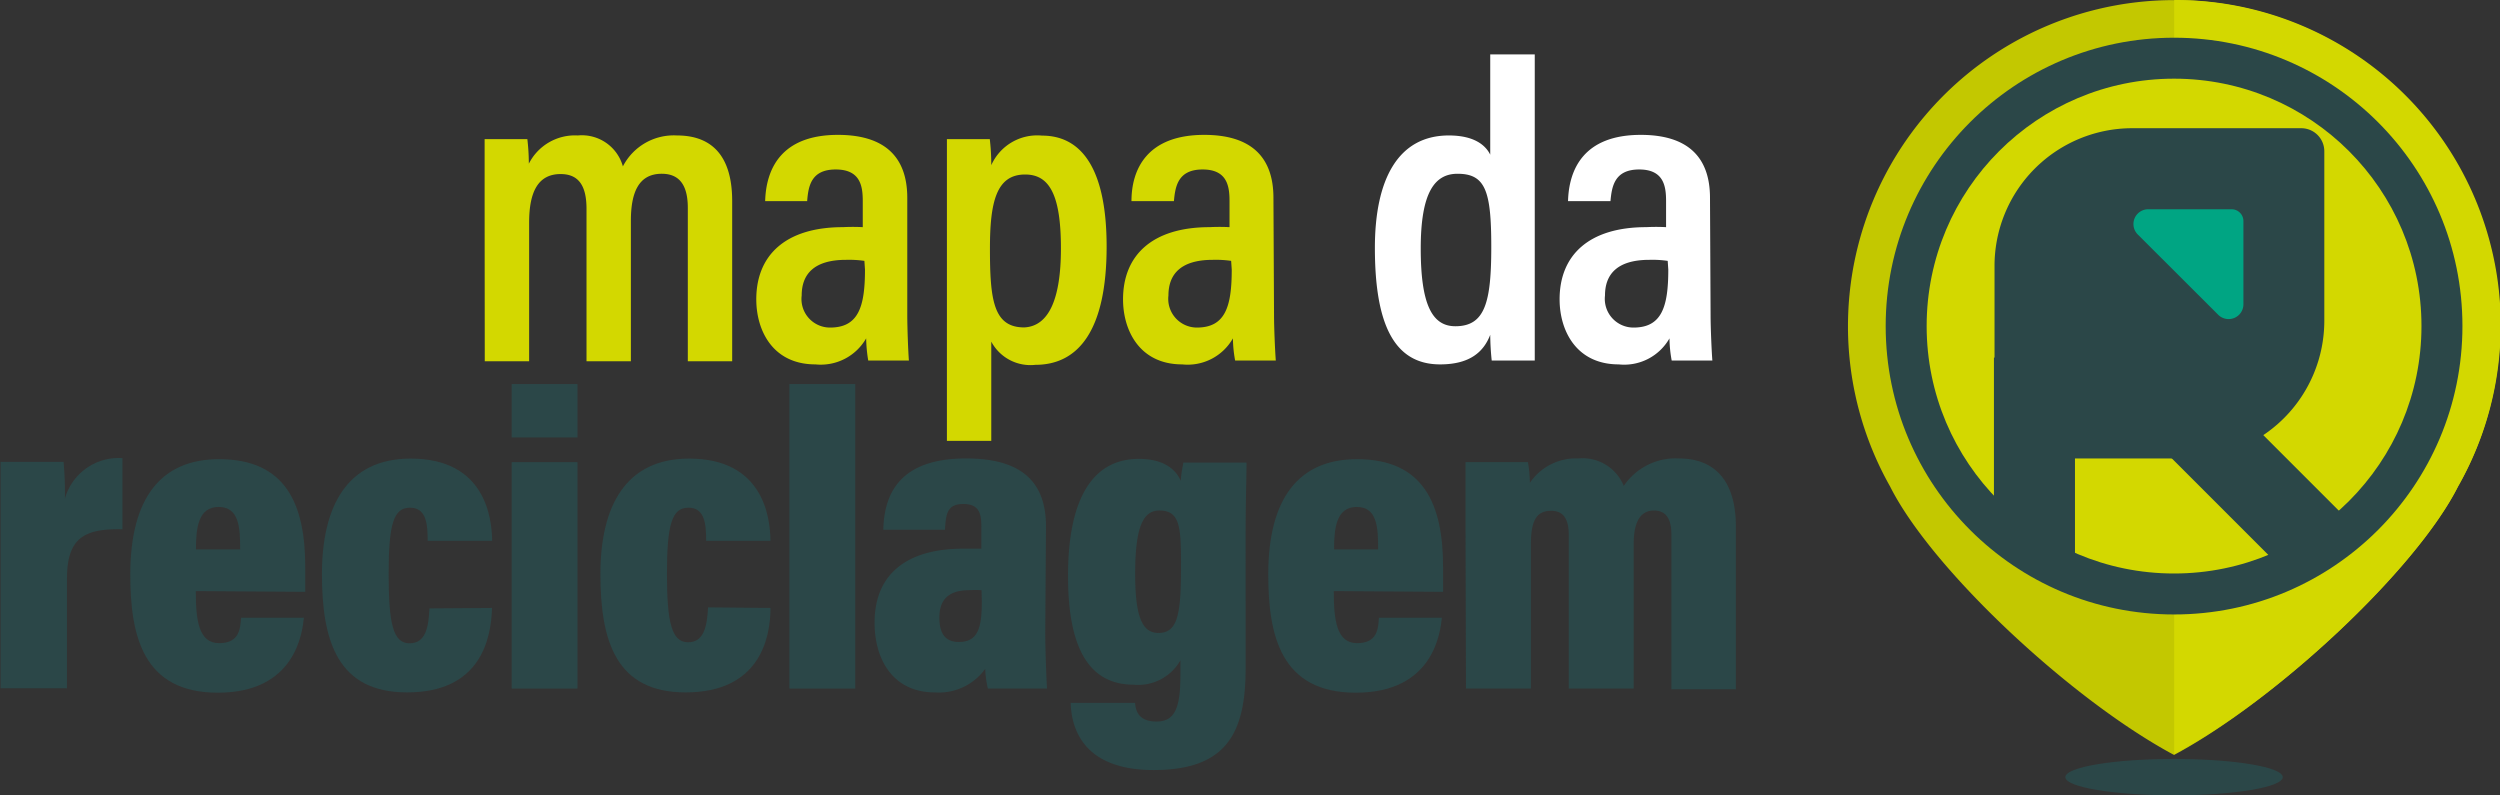 <svg id="Camada_1" data-name="Camada 1" xmlns="http://www.w3.org/2000/svg" viewBox="0 0 169.05 53.78"><rect x="0" y="0" width="169.05" height="53.78" fill="#333333" stroke="none"/><defs><style>.cls-1{fill:#2b4748;}.cls-2{fill:#d3d800;}.cls-3{fill:#fff;}.cls-4{fill:#c3c800;}.cls-5{fill:#00a583;}</style></defs><title>logo-mapadareciclagem</title><path class="cls-1" d="M119.6,628c0-2.59,0-4.17,0-5.2h4.26a24.17,24.17,0,0,1,.09,2.48,3.77,3.77,0,0,1,3.89-2.73v4.81c-2.61-.06-3.75.61-3.75,3.33v7.42H119.6Z" transform="translate(-119.56 -591.57)"/><path class="cls-1" d="M132.8,631.54c0,2,.2,3.52,1.58,3.52s1.43-1,1.48-1.72h4.25c-.11,1-.56,5.07-5.82,5.07-5.09,0-5.92-3.89-5.92-8,0-5.16,2.07-7.79,6-7.79,4.53,0,5.83,3.06,5.83,7.29,0,.52,0,1.36,0,1.68Zm3-2.82c0-1.49-.07-2.87-1.46-2.87s-1.53,1.46-1.53,2.87Z" transform="translate(-119.56 -591.57)"/><path class="cls-1" d="M152.83,632.68c-.06,2.17-.82,5.71-5.74,5.71-4.68,0-5.76-3.43-5.76-8s1.69-7.81,6-7.81c5,0,5.49,3.94,5.51,5.56h-4.36c0-1.14-.09-2.24-1.2-2.24s-1.44,1.12-1.44,4.48.3,4.69,1.41,4.69,1.29-1.11,1.35-2.36Z" transform="translate(-119.56 -591.57)"/><path class="cls-1" d="M154.16,622.82h4.45v15.31h-4.45Zm0-5.28h4.45v3.61h-4.45Z" transform="translate(-119.56 -591.57)"/><path class="cls-1" d="M171.66,632.68c0,2.17-.82,5.71-5.74,5.71-4.68,0-5.76-3.43-5.76-8s1.69-7.81,6-7.81c5,0,5.48,3.94,5.5,5.56h-4.35c0-1.14-.09-2.24-1.2-2.24s-1.45,1.12-1.45,4.48S165,635,166.09,635s1.28-1.11,1.35-2.36Z" transform="translate(-119.56 -591.57)"/><path class="cls-1" d="M172.94,638.13V617.54h4.45v20.59Z" transform="translate(-119.56 -591.57)"/><path class="cls-1" d="M190.24,634.36c0,1,.07,3,.12,3.77h-4a6.89,6.89,0,0,1-.18-1.33,3.87,3.87,0,0,1-3.42,1.59c-2.71,0-4.06-2.09-4.06-4.72,0-3.34,2.25-5,6-5,.45,0,.91,0,1.22,0v-1.49c0-.83-.12-1.53-1.21-1.53s-1.19.64-1.25,1.74h-4.17c.06-2.71,1.37-4.82,5.6-4.82,3.56,0,5.4,1.43,5.4,4.59Zm-4.31-2.88a5.7,5.7,0,0,0-.85,0c-1.54,0-2,.81-2,1.85s.37,1.65,1.32,1.65c1.31,0,1.55-1,1.55-2.74Z" transform="translate(-119.56 -591.57)"/><path class="cls-1" d="M203.79,636.76c0,4.39-1.3,6.88-6.23,6.88-4.39,0-5.54-2.41-5.6-4.54h4.35c.05.49.19,1.26,1.46,1.26s1.61-1,1.61-3.14v-1a3.28,3.28,0,0,1-3.15,1.65c-3.21,0-4.45-2.77-4.45-7.36,0-5.34,1.74-7.91,4.78-7.91,1.84,0,2.56.83,2.85,1.49,0-.38.11-.91.17-1.24h4.27c0,.93-.06,2.61-.06,4.8Zm-7.47-6.39c0,3,.51,4,1.58,4,1.28,0,1.52-1.24,1.52-4.36,0-2.66,0-3.92-1.46-3.92C196.89,626.09,196.32,627.12,196.32,630.37Z" transform="translate(-119.56 -591.57)"/><path class="cls-1" d="M209.75,631.54c0,2,.2,3.52,1.58,3.52s1.43-1,1.47-1.72h4.26c-.11,1-.56,5.07-5.82,5.07-5.09,0-5.92-3.89-5.92-8,0-5.16,2.07-7.79,6-7.79,4.52,0,5.82,3.06,5.82,7.29,0,.52,0,1.36,0,1.68Zm3-2.82c0-1.49-.06-2.87-1.45-2.87s-1.53,1.46-1.53,2.87Z" transform="translate(-119.56 -591.57)"/><path class="cls-1" d="M218.66,627.55c0-3,0-4.08,0-4.73h4.22a8.91,8.91,0,0,1,.13,1.4,3.76,3.76,0,0,1,3.28-1.65,3,3,0,0,1,3.07,1.86,4.22,4.22,0,0,1,3.72-1.86c2.39,0,3.86,1.46,3.86,4.61v11h-4.36V627.7c0-.93-.29-1.61-1.18-1.61s-1.37.74-1.37,2.24v9.8h-4.39v-10.4c0-1.11-.4-1.62-1.19-1.62-1,0-1.37.67-1.37,2.27v9.75h-4.39Z" transform="translate(-119.56 -591.57)"/><path class="cls-2" d="M152.33,605.47c0-2.86,0-3.82,0-4.49h2.89a14.63,14.63,0,0,1,.1,1.66,3.49,3.49,0,0,1,3.31-1.91,2.88,2.88,0,0,1,3.05,2.09,3.87,3.87,0,0,1,3.66-2.09c2,0,3.73,1,3.73,4.44V616h-3V605.63c0-1.3-.4-2.31-1.76-2.31-1.57,0-2.09,1.27-2.09,3.18V616h-3V605.69c0-1.53-.51-2.35-1.75-2.35-1.51,0-2.13,1.18-2.13,3.28V616h-3Z" transform="translate(-119.56 -591.57)"/><path class="cls-2" d="M180.91,612.89c0,.81.06,2.45.11,3.06h-2.75a10,10,0,0,1-.14-1.5,3.54,3.54,0,0,1-3.43,1.76c-2.88,0-4-2.28-4-4.4,0-3,2-4.88,5.86-4.88a13,13,0,0,1,1.34,0v-1.76c0-1-.15-2.14-1.83-2.14s-1.85,1.15-1.93,2.14H171.3c.06-2.18,1.09-4.48,4.92-4.48,3.11,0,4.69,1.44,4.69,4.26Zm-2.9-3.68a7.34,7.34,0,0,0-1.24-.07c-2.2,0-3,1-3,2.41a1.93,1.93,0,0,0,1.92,2.17c1.91,0,2.36-1.39,2.36-3.92Z" transform="translate(-119.56 -591.57)"/><path class="cls-2" d="M186.59,614.67v6.71h-3V605.32c0-2,0-3.4,0-4.34h2.9a15.1,15.1,0,0,1,.1,1.76,3.4,3.4,0,0,1,3.43-2c2.79,0,4.37,2.43,4.37,7.5,0,5.69-1.92,8-4.82,8A3,3,0,0,1,186.59,614.67Zm4.71-6.3c0-3.65-.79-5-2.42-5-1.94,0-2.38,1.84-2.38,5,0,3.47.23,5.34,2.32,5.34C190.48,613.63,191.3,611.79,191.3,608.37Z" transform="translate(-119.56 -591.57)"/><path class="cls-2" d="M205.71,612.89c0,.81.07,2.45.12,3.06h-2.75a8.71,8.71,0,0,1-.15-1.5,3.52,3.52,0,0,1-3.43,1.76c-2.87,0-4-2.28-4-4.4,0-3,2-4.88,5.86-4.88a12.89,12.89,0,0,1,1.34,0v-1.76c0-1-.15-2.14-1.82-2.14s-1.85,1.15-1.94,2.14h-2.87c0-2.18,1.08-4.48,4.92-4.48,3.11,0,4.68,1.44,4.68,4.26Zm-2.9-3.68a7.27,7.27,0,0,0-1.24-.07c-2.2,0-3,1-3,2.41a1.94,1.94,0,0,0,1.92,2.17c1.91,0,2.36-1.39,2.36-3.92Z" transform="translate(-119.56 -591.57)"/><path class="cls-3" d="M223.34,595.25v16.64c0,1.66,0,3.18,0,4.06h-2.91a17.42,17.42,0,0,1-.1-1.74c-.44,1.14-1.36,2-3.39,2-3.14,0-4.41-2.77-4.41-7.88,0-4.65,1.58-7.6,5-7.6,1.73,0,2.49.67,2.8,1.3v-6.78Zm-7.71,13.12c0,3.75.75,5.26,2.34,5.26,2,0,2.43-1.6,2.43-5.36s-.38-4.95-2.28-4.95C216.59,603.32,215.63,604.55,215.63,608.37Z" transform="translate(-119.56 -591.57)"/><path class="cls-3" d="M235.23,612.89c0,.81.07,2.45.12,3.06H232.6a8.71,8.71,0,0,1-.15-1.5,3.52,3.52,0,0,1-3.43,1.76c-2.87,0-4-2.28-4-4.4,0-3,2-4.88,5.86-4.88a12.89,12.89,0,0,1,1.34,0v-1.76c0-1-.15-2.14-1.82-2.14s-1.85,1.15-1.94,2.14h-2.87c.06-2.18,1.09-4.48,4.92-4.48,3.11,0,4.68,1.44,4.68,4.26Zm-2.9-3.68a7.27,7.27,0,0,0-1.24-.07c-2.2,0-3,1-3,2.41a1.94,1.94,0,0,0,1.93,2.17c1.9,0,2.35-1.39,2.35-3.92Z" transform="translate(-119.56 -591.57)"/><ellipse class="cls-1" cx="147.01" cy="52.55" rx="7.35" ry="1.23"/><path class="cls-4" d="M288.62,613.62a22.05,22.05,0,1,0-41.25,10.85h0c2.83,5.63,12.27,14.44,19.2,18.15,6.92-3.71,16.36-12.52,19.2-18.15h0A21.9,21.9,0,0,0,288.62,613.62Z" transform="translate(-119.56 -591.57)"/><path class="cls-2" d="M285.77,624.47h0a22,22,0,0,0-19.19-32.9v51C273.49,638.91,282.93,630.1,285.77,624.47Z" transform="translate(-119.56 -591.57)"/><circle class="cls-1" cx="147.01" cy="22.05" r="19.5"/><circle class="cls-2" cx="147.01" cy="22.05" r="16.73"/><polygon class="cls-1" points="140.31 24.18 134.83 24.18 134.83 35.77 140.31 38.58 140.31 24.18"/><polygon class="cls-1" points="147.85 24.23 143.97 28.11 153.66 37.8 158.54 34.92 147.85 24.23"/><path class="cls-1" d="M144.14,8.67h11.47a1.56,1.56,0,0,1,1.56,1.56V21.7A9.31,9.31,0,0,1,147.87,31h-13a0,0,0,0,1,0,0V18A9.31,9.31,0,0,1,144.14,8.67Z"/><path class="cls-5" d="M269.54,612.84l-5.41-5.4a1,1,0,0,1,.72-1.72h5.61a.8.8,0,0,1,.8.8v5.61A1,1,0,0,1,269.54,612.84Z" transform="translate(-119.56 -591.57)"/></svg>